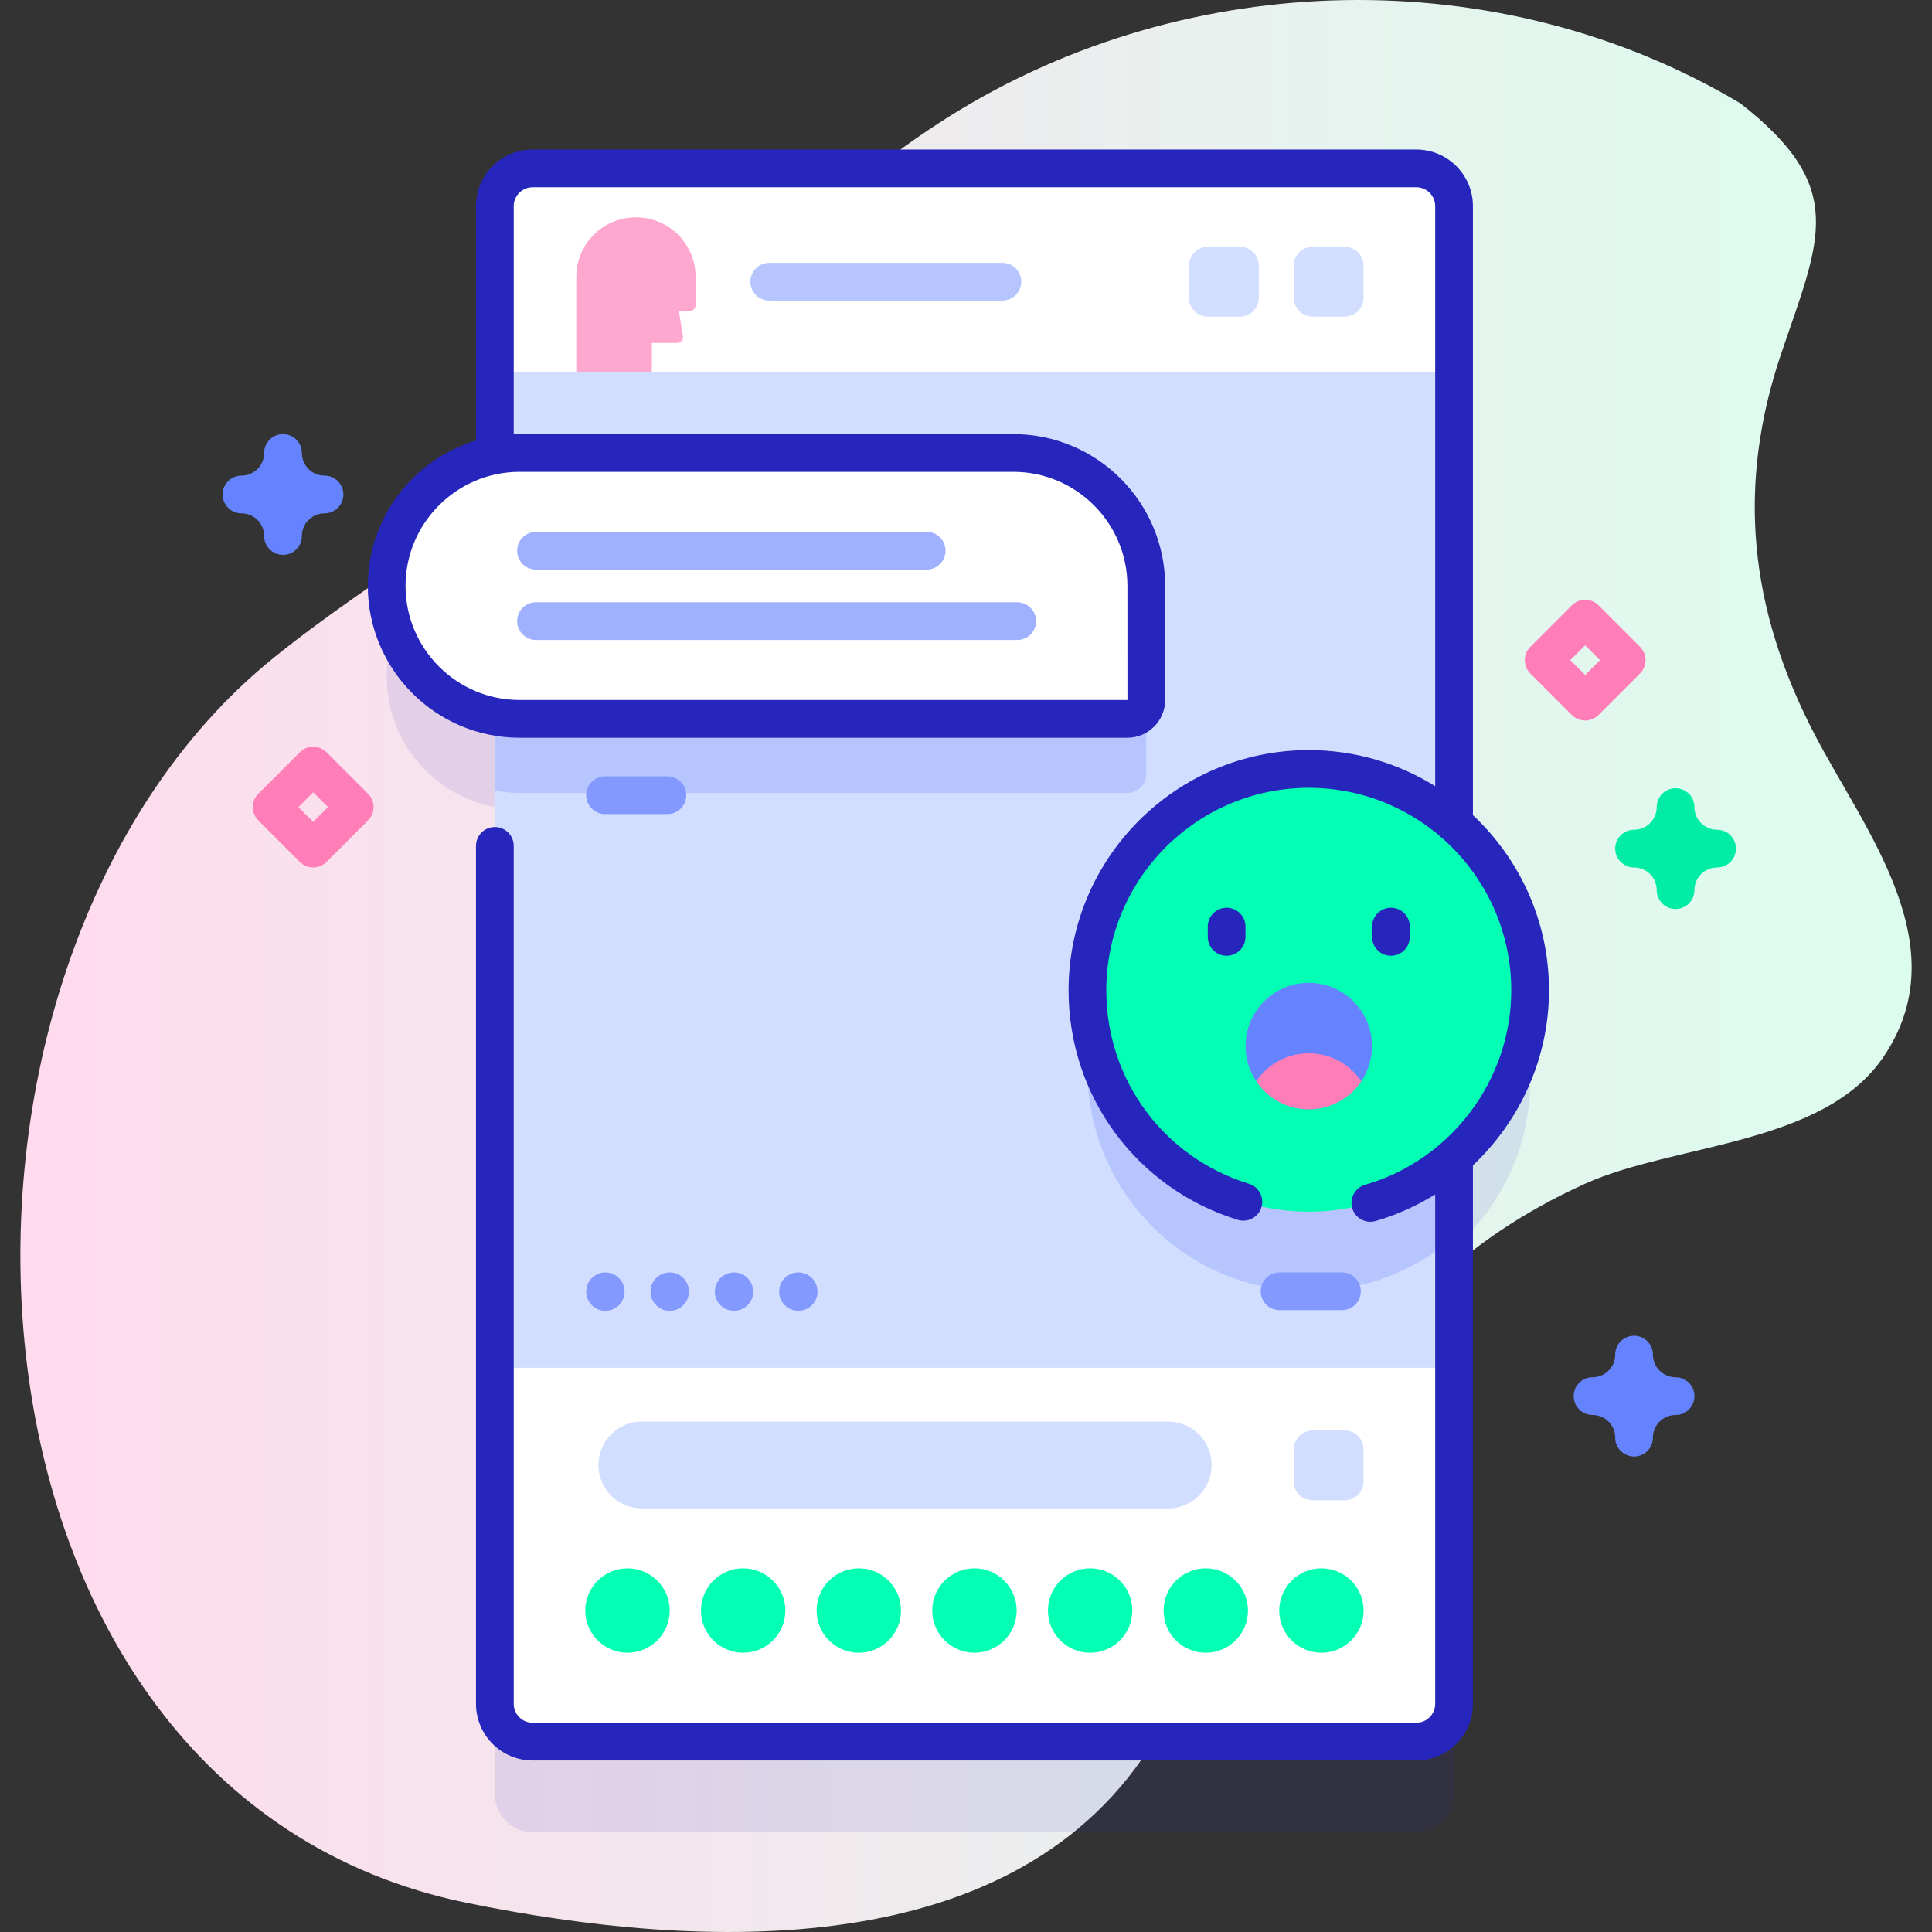 <?xml version="1.0" encoding="iso-8859-1"?>
<!-- Generator: Adobe Illustrator 23.0.3, SVG Export Plug-In . SVG Version: 6.00 Build 0)  -->
<svg version="1.1" id="Capa_1" xmlns="http://www.w3.org/2000/svg" xmlns:xlink="http://www.w3.org/1999/xlink" x="0px" y="0px"
	 viewBox="0 0 512 512" style="enable-background:new 0 0 512 512;" xml:space="preserve">
<rect x="0" y="0" width="512" height="512" fill="#333333" stroke="none"/>
<g>
	<g>
		<g>
			<linearGradient id="SVGID_1_" gradientUnits="userSpaceOnUse" x1="5.399" y1="256" x2="506.601" y2="256">
				<stop  offset="0" style="stop-color:#FFDBED"/>
				<stop  offset="1" style="stop-color:#DCFDEE"/>
			</linearGradient>
			<path style="fill:url(#SVGID_1_);" d="M461.173,27.352c-63.757-37.987-146.258-35.878-208.873,3.041
				c-35.18,21.866-62.374,53.403-93.212,80.552c-27.022,23.789-58.445,40.758-86.353,63.204
				c-101.21,81.403-91.553,300.961,50.962,330.125c61.777,12.642,146.21,16.696,182.519-43.642
				c34.62-57.531,46.232-116.383,113.876-146.942c23.573-10.65,62.975-10.113,78.944-33.45c20.152-29.45-4.853-60.043-18.192-85.707
				c-17.19-33.074-20.795-65.682-8.699-101.16C482.443,63.162,489.694,49.591,461.173,27.352z"/>
		</g>
		<g>
			<g>
				<path style="opacity:0.1;fill:#2626BC;" d="M405.5,286.443c0-17.659-7.814-33.483-20.16-44.237V78.622c0-5.523-4.477-10-10-10
					H141.144c-5.523,0-10,4.477-10,10v66.042c-16.321,3.076-28.671,17.398-28.671,34.613l0,0c0,17.215,12.35,31.537,28.671,34.613
					v261.654c0,5.523,4.477,10,10,10H375.34c5.523,0,10-4.477,10-10V330.68C397.686,319.926,405.5,304.102,405.5,286.443z"/>
				<path style="fill:#6583FE;" d="M433.044,385.99c-2.761,0-5-2.238-5-5c0-3.309-2.691-6-6-6c-2.761,0-5-2.238-5-5s2.239-5,5-5
					c3.309,0,6-2.691,6-6c0-2.762,2.239-5,5-5s5,2.238,5,5c0,3.309,2.691,6,6,6c2.761,0,5,2.238,5,5s-2.239,5-5,5
					c-3.309,0-6,2.691-6,6C438.044,383.752,435.806,385.99,433.044,385.99z"/>
				<path style="fill:#6583FE;" d="M75,147.045c-2.761,0-5-2.238-5-5c0-3.309-2.691-6-6-6c-2.761,0-5-2.238-5-5s2.239-5,5-5
					c3.309,0,6-2.691,6-6c0-2.762,2.239-5,5-5s5,2.238,5,5c0,3.309,2.691,6,6,6c2.761,0,5,2.238,5,5s-2.239,5-5,5
					c-3.309,0-6,2.691-6,6C80,144.807,77.761,147.045,75,147.045z"/>
				<path style="fill:#01ECA5;" d="M444.044,240.891c-2.761,0-5-2.238-5-5c0-3.309-2.691-6-6-6c-2.761,0-5-2.238-5-5s2.239-5,5-5
					c3.309,0,6-2.692,6-6.001c0-2.762,2.239-5,5-5s5,2.238,5,5c0,3.309,2.691,6.001,6,6.001c2.761,0,5,2.238,5,5s-2.239,5-5,5
					c-3.309,0-6,2.691-6,6C449.044,238.652,446.806,240.891,444.044,240.891z"/>
				<g>
					<path style="fill:#FFFFFF;" d="M375.34,461.544H141.144c-5.523,0-10-4.477-10-10V54.622c0-5.523,4.477-10,10-10H375.34
						c5.523,0,10,4.477,10,10v396.922C385.34,457.067,380.863,461.544,375.34,461.544z"/>
					<rect x="131.15" y="98.69" style="fill:#D2DEFF;" width="254.19" height="263.78"/>
					<path style="fill:#B7C5FF;" d="M385.34,239.29v88.52c-10.31,8.97-23.77,14.4-38.5,14.4c-32.4,0-58.66-26.26-58.66-58.66
						c0-32.4,26.26-58.66,58.66-58.66C361.57,224.89,375.03,230.32,385.34,239.29z"/>
					<g>
						<path style="fill:#B7C5FF;" d="M303.778,174.894v30.24c0,2.76-2.24,5-5,5h-161.07c-2.24,0-4.43-0.21-6.56-0.61v-69.25
							c2.13-0.4,4.32-0.61,6.56-0.61h130.84C287.998,139.664,303.778,155.444,303.778,174.894z"/>
					</g>
					<g>
						<path style="fill:#B7C5FF;" d="M265.649,79.657H203.86c-2.761,0-5-2.238-5-5s2.239-5,5-5h61.788c2.761,0,5,2.238,5,5
							S268.41,79.657,265.649,79.657z"/>
					</g>
					<path style="fill:#D2DEFF;" d="M328.587,83.907h-8.5c-2.761,0-5-2.239-5-5v-8.5c0-2.761,2.239-5,5-5h8.5c2.761,0,5,2.239,5,5
						v8.5C333.587,81.669,331.348,83.907,328.587,83.907z"/>
					<path style="fill:#D2DEFF;" d="M356.356,83.907h-8.5c-2.761,0-5-2.239-5-5v-8.5c0-2.761,2.239-5,5-5h8.5c2.761,0,5,2.239,5,5
						v8.5C361.356,81.669,359.118,83.907,356.356,83.907z"/>
					<path style="fill:#D2DEFF;" d="M356.356,397.594h-8.5c-2.761,0-5-2.239-5-5v-8.5c0-2.761,2.239-5,5-5h8.5c2.761,0,5,2.239,5,5
						v8.5C361.356,395.355,359.118,397.594,356.356,397.594z"/>
					<path style="fill:#D2DEFF;" d="M309.587,399.739h-139.5c-6.351,0-11.5-5.149-11.5-11.5v0c0-6.351,5.149-11.5,11.5-11.5h139.5
						c6.351,0,11.5,5.149,11.5,11.5v0C321.087,394.59,315.938,399.739,309.587,399.739z"/>
					<g>
						<g>
							<g>
								<path style="fill:#FFFFFF;" d="M298.777,190.51H137.706c-19.458,0-35.232-15.774-35.232-35.232v0
									c0-19.458,15.774-35.232,35.232-35.232h130.839c19.458,0,35.232,15.774,35.232,35.232v30.232
									C303.777,188.271,301.539,190.51,298.777,190.51z"/>
							</g>
							<g>
								<g>
									<path style="fill:#9FB0FE;" d="M245.571,150.949H142.052c-2.762,0-5-2.239-5-5s2.238-5,5-5h103.519c2.762,0,5,2.239,5,5
										S248.333,150.949,245.571,150.949z"/>
								</g>
								<g>
									<path style="fill:#8399FE;" d="M176.867,215.739h-16.52c-2.762,0-5-2.239-5-5s2.238-5,5-5h16.52c2.762,0,5,2.239,5,5
										S179.629,215.739,176.867,215.739z"/>
								</g>
								<g>
									<path style="fill:#9FB0FE;" d="M269.571,169.606H142.052c-2.762,0-5-2.239-5-5s2.238-5,5-5h127.519c2.762,0,5,2.239,5,5
										S272.333,169.606,269.571,169.606z"/>
								</g>
							</g>
						</g>
					</g>
					<path style="fill:#FFA8CF;" d="M182.742,82.44h-2.834l0.449,2.725l0.409,2.485l0.226,1.371
						c0.161,0.977-0.593,1.865-1.582,1.865h-6.663v7.806h-20.029V73.397c0-8.734,7.08-15.813,15.813-15.813
						s15.813,7.08,15.813,15.813v7.439C184.344,81.721,183.627,82.44,182.742,82.44z"/>
				</g>
				<g>
					<circle style="fill:#02FFB3;" cx="166.293" cy="426.809" r="11.184"/>
					<circle style="fill:#02FFB3;" cx="196.942" cy="426.809" r="11.184"/>
					<circle style="fill:#02FFB3;" cx="227.592" cy="426.809" r="11.184"/>
					<circle style="fill:#02FFB3;" cx="258.242" cy="426.809" r="11.184"/>
					<circle style="fill:#02FFB3;" cx="288.892" cy="426.809" r="11.184"/>
					<circle style="fill:#02FFB3;" cx="319.542" cy="426.809" r="11.184"/>
					<circle style="fill:#02FFB3;" cx="350.192" cy="426.809" r="11.184"/>
				</g>
				<circle style="fill:#02FFB3;" cx="346.841" cy="262.443" r="58.659"/>
				<g>
					<path style="fill:#8399FE;" d="M355.623,347.21h-16.52c-2.762,0-5-2.239-5-5s2.238-5,5-5h16.52c2.762,0,5,2.239,5,5
						S358.385,347.21,355.623,347.21z"/>
				</g>
				<circle style="fill:#8399FE;" cx="160.433" cy="342.295" r="5.085"/>
				<circle style="fill:#8399FE;" cx="177.477" cy="342.295" r="5.085"/>
				<circle style="fill:#8399FE;" cx="194.521" cy="342.295" r="5.085"/>
				<circle style="fill:#8399FE;" cx="211.566" cy="342.295" r="5.085"/>
				<path style="fill:#FF7EB8;" d="M420.086,190.949c-1.28,0-2.559-0.488-3.536-1.465l-11-11c-1.953-1.952-1.953-5.118,0-7.07l11-11
					c1.953-1.953,5.118-1.953,7.071,0l11,11c1.953,1.952,1.953,5.118,0,7.07l-11,11
					C422.645,190.461,421.366,190.949,420.086,190.949z M416.157,174.949l3.929,3.929l3.929-3.929l-3.929-3.929L416.157,174.949z"/>
				<path style="fill:#FF7EB8;" d="M83,229.89c-1.28,0-2.559-0.488-3.536-1.465l-11-11c-1.953-1.952-1.953-5.118,0-7.07l11-11
					c1.953-1.953,5.118-1.953,7.071,0l11,11c1.953,1.952,1.953,5.118,0,7.07l-11,11C85.559,229.401,84.28,229.89,83,229.89z
					 M79.071,213.89L83,217.818l3.929-3.929L83,209.961L79.071,213.89z"/>
			</g>
			<circle style="fill:#6583FE;" cx="346.841" cy="277.218" r="16.754"/>
			<path style="fill:#FF7EB8;" d="M360.75,286.55c-3.01,4.48-8.12,7.42-13.91,7.42c-5.79,0-10.9-2.94-13.91-7.42
				c3.01-4.48,8.12-7.42,13.91-7.42C352.63,279.13,357.74,282.07,360.75,286.55z"/>
		</g>
	</g>
	<path style="fill:#2626BC;" d="M131.144,219.17c-2.761,0-5,2.238-5,5v227.374c0,8.271,6.729,15,15,15H375.34
		c8.271,0,15-6.729,15-15V308.825c12.515-11.79,20.16-28.469,20.16-46.382c0-18.291-7.766-34.794-20.16-46.417V54.622
		c0-8.271-6.729-15-15-15H141.144c-8.271,0-15,6.729-15,15v62.124c-16.565,4.98-28.67,20.365-28.67,38.531
		c0,22.185,18.048,40.232,40.232,40.232h161.072c5.514,0,10-4.486,10-10v-30.232c0-22.185-18.048-40.232-40.232-40.232H137.706
		c-0.524,0-1.043,0.02-1.562,0.04V54.622c0-2.757,2.243-5,5-5H375.34c2.757,0,5,2.243,5,5v153.722
		c-9.738-6.052-21.215-9.56-33.5-9.56c-35.102,0-63.659,28.558-63.659,63.659c0,28.097,18.022,52.542,44.845,60.829
		c2.64,0.813,5.438-0.662,6.253-3.302c0.815-2.638-0.663-5.438-3.301-6.253c-22.608-6.984-37.797-27.59-37.797-51.274
		c0-29.588,24.071-53.659,53.659-53.659s53.659,24.071,53.659,53.659c0,23.749-15.925,44.941-38.726,51.537
		c-2.653,0.767-4.181,3.539-3.414,6.192c0.633,2.188,2.631,3.611,4.801,3.611c0.46,0,0.928-0.063,1.392-0.198
		c5.654-1.635,10.945-4.036,15.788-7.053v135.011c0,2.757-2.243,5-5,5H141.144c-2.757,0-5-2.243-5-5V224.17
		C136.144,221.408,133.905,219.17,131.144,219.17z M268.545,125.045c16.67,0,30.232,13.563,30.232,30.232l0.006,30.232H137.706
		c-16.67,0-30.232-13.563-30.232-30.232s13.562-30.232,30.232-30.232H268.545z"/>
	<path style="fill:#2626BC;" d="M320.065,245.562v2.725c0,2.762,2.239,5,5,5s5-2.238,5-5v-2.725c0-2.762-2.239-5-5-5
		S320.065,242.8,320.065,245.562z"/>
	<path style="fill:#2626BC;" d="M373.616,248.286v-2.725c0-2.762-2.239-5-5-5s-5,2.238-5,5v2.725c0,2.762,2.239,5,5,5
		S373.616,251.048,373.616,248.286z"/>
</g>
<g>
</g>
<g>
</g>
<g>
</g>
<g>
</g>
<g>
</g>
<g>
</g>
<g>
</g>
<g>
</g>
<g>
</g>
<g>
</g>
<g>
</g>
<g>
</g>
<g>
</g>
<g>
</g>
<g>
</g>
</svg>
